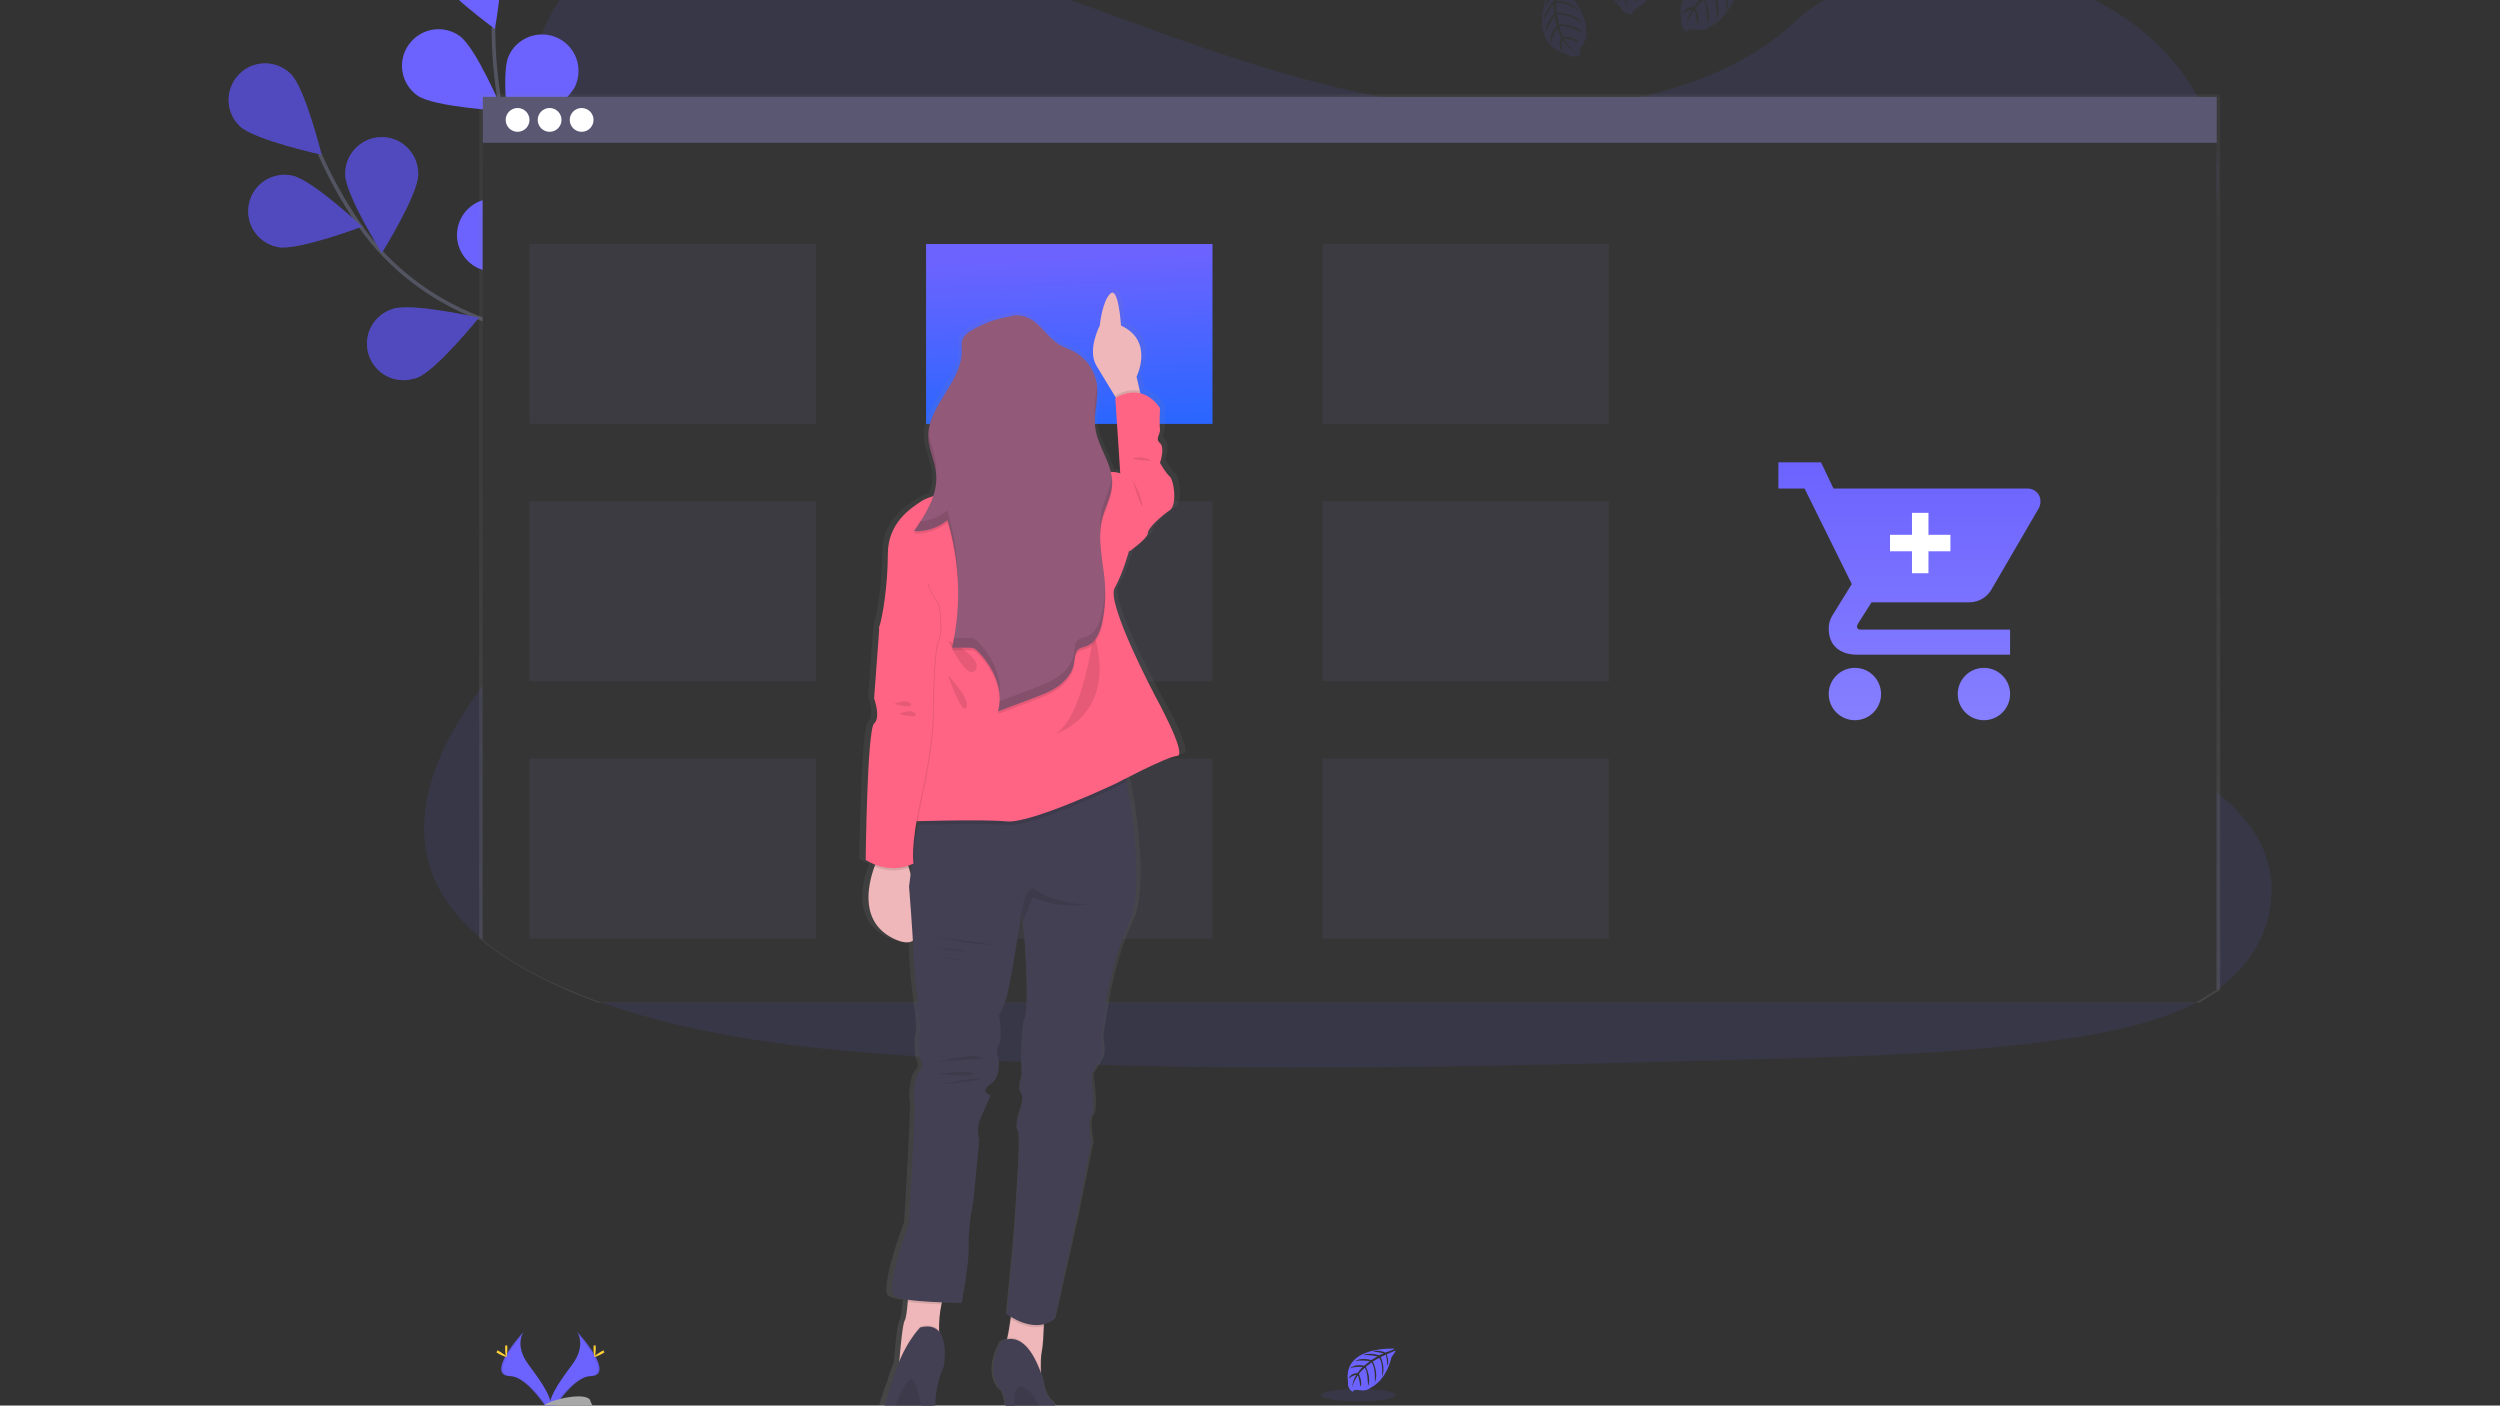<?xml version="1.0" encoding="utf-8"?>
<!-- Generator: Adobe Illustrator 23.0.1, SVG Export Plug-In . SVG Version: 6.00 Build 0)  -->
<svg version="1.1" id="Layer_1" xmlns="http://www.w3.org/2000/svg" xmlns:xlink="http://www.w3.org/1999/xlink" x="0px" y="0px"
	 viewBox="0 0 1366 768" style="enable-background:new 0 0 1366 768;" xml:space="preserve">
<rect x="0" y="0" width="1366" height="768" fill="#333333" stroke="none"/>
<style type="text/css">
	.st0{clip-path:url(#SVGID_2_);}
	.st1{opacity:0.1;fill:#6C63FF;enable-background:new    ;}
	.st2{fill:none;stroke:#535461;stroke-width:2;stroke-miterlimit:10;}
	.st3{fill:#6C63FF;}
	.st4{opacity:0.25;enable-background:new    ;}
	.st5{opacity:0.1;enable-background:new    ;}
	.st6{fill:#FFD037;}
	.st7{fill:#A8A8A8;}
	.st8{opacity:0.2;enable-background:new    ;}
	.st9{fill:url(#Path_38_1_);}
	.st10{fill:#353535;}
	.st11{fill:#5A5773;}
	.st12{fill:#FFFFFF;}
	.st13{fill:url(#Rectangle_2_1_);}
	.st14{opacity:0.2;fill:#5A5773;enable-background:new    ;}
	.st15{fill:url(#Path_40_1_);}
	.st16{fill:#EFB7B9;}
	.st17{fill:#FF6484;}
	.st18{fill:#444053;}
	.st19{fill:#A1616A;}
	.st20{fill:#925978;}
	.st21{opacity:0.1;}
	.st22{fill:url(#Path_89_1_);}
</style>
<g>
	<defs>
		<rect id="SVGID_1_" width="1366" height="768"/>
	</defs>
	<clipPath id="SVGID_2_">
		<use xlink:href="#SVGID_1_"  style="overflow:visible;"/>
	</clipPath>
	<g id="shopping" class="st0">
		<g id="Group_2" transform="translate(125.01 -43.981)">
			<path id="Path_1" class="st1" d="M1089.2,582.7c-1,0.7-1.9,1.4-2.9,2.1c-3.6,2.6-7.4,4.9-11.3,6.9
				c-20.6,10.8-45.9,16.2-70.7,19.8c-55.4,8.1-112,9.7-168.3,11.2c-152.2,4.2-304.8,8.4-456.7-1.3c-60-3.8-121.3-10.2-175.7-29.7
				c-7.8-2.8-15.4-5.9-22.9-9.2c-15.1-6.8-29.7-15.1-41.8-25c-11.4-9.3-20.6-19.9-26.1-32.1c-11.5-25.2-5.4-53.6,7.7-78.3
				c5.4-10,11.6-19.6,18.4-28.8c10.1-13.9,21.3-27.5,31.5-41.4c36.3-49.5,59.9-112.1,26.4-162.8c-9.6-14.6-23.5-27.4-31.4-42.6
				c-10-19.5-9.2-41.1-6.1-62.1c0.4-2.7,0.8-5.3,1.3-7.9c5.4-31.1,15.7-64.7,47.2-84.1C240.6-2.8,287-1.7,327.7,5.5
				c63.2,11.3,121.4,34.8,180.3,56s120.5,40.6,185.2,42.7c57.2,1.8,123.8-11.9,161.7-47.7c36.8-34.8,106.1-37.4,156-16.4
				c34.3,14.4,59.8,40.4,70.6,69.6c2.2,5.9,3.8,11.9,4.7,18.1c0.9,5.7,1.1,11.4,0.8,17.1c-0.2,2.8-0.4,5.6-0.8,8.4
				c-8.3,57.6-68.4,103.1-104.9,154.5c-17.8,25.1-30.4,55.3-18.2,82.4c18.7,41.3,83.7,56,123,86.7c7.4,5.6,13.9,12.3,19.3,19.8
				C1124.6,524,1117.5,560.9,1089.2,582.7z"/>
			<g id="flowers">
				<path id="Path_2" class="st2" d="M258,324.9c0,0-46-81.5-115.3-105c-29.1-9.9-54.5-28.4-71.8-53.7c-8.2-12-15.3-24.8-21.2-38.1"
					/>
				<path id="Path_3" class="st3" d="M6,112.9c7.9,7.6,44.7,15.6,44.7,15.6s-9-36.5-16.9-44.2c-7.9-7.7-20.5-7.6-28.2,0.3
					s-7.6,20.5,0.3,28.2C6,112.9,6,112.9,6,112.9L6,112.9z"/>
				<path id="Path_4" class="st3" d="M26.8,179c10.8,2.1,46-11.2,46-11.2s-27.4-25.8-38.3-27.9c-10.8-2.2-21.3,4.7-23.5,15.5
					c-2.2,10.8,4.7,21.3,15.5,23.5C26.7,179,26.8,179,26.8,179L26.8,179z"/>
				<path id="Path_5" class="st3" d="M102.6,250.5c10.4-3.6,34-32.9,34-32.9s-36.7-8.4-47.1-4.8c-10.5,3.3-16.4,14.4-13.1,24.9
					c3.3,10.5,14.4,16.4,24.9,13.1C101.8,250.8,102.1,250.7,102.6,250.5L102.6,250.5z"/>
				<path id="Path_6" class="st3" d="M172.1,291.7c10.9-1.8,39.1-26.6,39.1-26.6s-34.7-14.5-45.6-12.7c-10.9,1.8-18.2,12-16.5,22.9
					c1.8,10.9,12,18.2,22.9,16.5C172,291.7,172.1,291.7,172.1,291.7z"/>
				<path id="Path_7" class="st3" d="M103.5,139.3c0,11-19.9,42.9-19.9,42.9s-19.9-31.9-20-42.9c-0.2-11,8.5-20.1,19.5-20.4
					s20.1,8.5,20.4,19.5C103.5,138.7,103.5,139,103.5,139.3L103.5,139.3z"/>
				<path id="Path_8" class="st3" d="M184.2,188.5c-3.3,10.5-31.8,35-31.8,35s-9.5-36.4-6.2-47c3.7-10.4,15.2-15.7,25.5-12
					C181.3,168.1,186.8,178.5,184.2,188.5L184.2,188.5z"/>
				<path id="Path_9" class="st3" d="M256,247.1c-1.5,10.9-25.5,39.9-25.5,39.9s-15.5-34.3-14-45.2c1.3-10.9,11.3-18.7,22.2-17.4
					s18.7,11.3,17.4,22.2C256.1,246.8,256.1,246.9,256,247.1L256,247.1z"/>
				<path id="Path_10" class="st4" d="M6,112.9c7.9,7.6,44.7,15.6,44.7,15.6s-9-36.5-16.9-44.2c-7.9-7.7-20.5-7.6-28.2,0.3
					s-7.6,20.5,0.3,28.2C6,112.9,6,112.9,6,112.9L6,112.9z"/>
				<path id="Path_11" class="st4" d="M26.8,179c10.8,2.1,46-11.2,46-11.2s-27.4-25.8-38.3-27.9c-10.8-2.2-21.3,4.7-23.5,15.5
					c-2.2,10.8,4.7,21.3,15.5,23.5C26.7,179,26.8,179,26.8,179L26.8,179z"/>
				<path id="Path_12" class="st4" d="M102.6,250.5c10.4-3.6,34-32.9,34-32.9s-36.7-8.4-47.1-4.8c-10.5,3.3-16.4,14.4-13.1,24.9
					c3.3,10.5,14.4,16.4,24.9,13.1C101.8,250.8,102.1,250.7,102.6,250.5L102.6,250.5z"/>
				<path id="Path_13" class="st4" d="M172.1,291.7c10.9-1.8,39.1-26.6,39.1-26.6s-34.7-14.5-45.6-12.7c-10.9,1.8-18.2,12-16.5,22.9
					c1.8,10.9,12,18.2,22.9,16.5C172,291.7,172.1,291.7,172.1,291.7z"/>
				<path id="Path_14" class="st4" d="M103.5,139.3c0,11-19.9,42.9-19.9,42.9s-19.9-31.9-20-42.9c-0.2-11,8.5-20.1,19.5-20.4
					s20.1,8.5,20.4,19.5C103.5,138.7,103.5,139,103.5,139.3L103.5,139.3z"/>
				<path id="Path_15" class="st4" d="M184.2,188.5c-3.3,10.5-31.8,35-31.8,35s-9.5-36.4-6.2-47c3.7-10.4,15.2-15.7,25.5-12
					C181.3,168.1,186.8,178.5,184.2,188.5L184.2,188.5z"/>
				<path id="Path_16" class="st4" d="M256,247.1c-1.5,10.9-25.5,39.9-25.5,39.9s-15.5-34.3-14-45.2c1.3-10.9,11.3-18.7,22.2-17.4
					s18.7,11.3,17.4,22.2C256.1,246.8,256.1,246.9,256,247.1L256,247.1z"/>
				<path id="Path_17" class="st2" d="M255.3,323.2c0,0-9-93.2-62.9-142.7c-22.6-20.8-38.3-48-43.9-78.2
					c-2.6-14.3-3.9-28.9-3.9-43.5"/>
				<path id="Path_18" class="st3" d="M110.9,27.4c4.1,10.2,34.5,32.4,34.5,32.4s6.6-37,2.4-47.3C143.8,2.2,132.2-2.8,122,1.3
					s-15.2,15.7-11.2,25.9C110.8,27.3,110.8,27.3,110.9,27.4L110.9,27.4z"/>
				<path id="Path_19" class="st3" d="M103.1,96.2c9,6.3,46.6,8.4,46.6,8.4s-14.6-34.7-23.6-41c-9-6.4-21.4-4.2-27.8,4.8
					S94.1,89.9,103.1,96.2z"/>
				<path id="Path_20" class="st3" d="M143.4,192.3c11,0.9,44.4-16.3,44.4-16.3s-30.1-22.5-41.1-23.4c-10.9-1.2-20.8,6.8-21.9,17.7
					c-1.2,10.9,6.8,20.8,17.7,21.9C142.8,192.3,143.1,192.3,143.4,192.3L143.4,192.3z"/>
				<path id="Path_21" class="st3" d="M190.3,258.1c10.7,2.8,46.5-8.5,46.5-8.5s-25.9-27.3-36.5-30.1c-10.6-2.8-21.6,3.5-24.4,14.1
					c-2.8,10.6,3.5,21.6,14.1,24.4C190.1,258.1,190.2,258.1,190.3,258.1L190.3,258.1z"/>
				<path id="Path_22" class="st3" d="M189.3,91c-4.4,10.1-35.6,31.2-35.6,31.2s-5.3-37.2-0.9-47.3c4.3-10.1,16-14.8,26.2-10.5
					c10.1,4.3,14.8,16,10.5,26.2C189.4,90.7,189.4,90.8,189.3,91L189.3,91z"/>
				<path id="Path_23" class="st3" d="M243.1,168.7c-7.3,8.3-43.3,19.1-43.3,19.1s6.1-37.1,13.4-45.4c7.3-8.3,19.8-9.1,28.1-1.8
					C249.5,147.8,250.4,160.4,243.1,168.7L243.1,168.7z"/>
				<path id="Path_24" class="st3" d="M285.1,251.3c-5.8,9.4-39.4,26.1-39.4,26.1s-0.3-37.6,5.5-47c5.7-9.4,18-12.5,27.4-6.8
					c9.4,5.7,12.5,18,6.8,27.4C285.2,251.2,285.2,251.3,285.1,251.3L285.1,251.3z"/>
			</g>
			<ellipse id="Ellipse_1" class="st1" cx="408.2" cy="837.2" rx="111.5" ry="14.5"/>
			<g id="floor_flowers">
				<ellipse id="Ellipse_2" class="st1" cx="182.9" cy="836.1" rx="33.9" ry="5.8"/>
				<path id="Path_25" class="st3" d="M190.2,771.5c0,0,5.5,7.2-2.5,18s-14.6,20-12,26.8c0,0,12.1-20.2,22-20.4
					S201.1,783.6,190.2,771.5z"/>
				<path id="Path_26" class="st5" d="M190.2,771.5c0.5,0.7,0.9,1.5,1.1,2.3c9.6,11.3,14.8,21.8,5.5,22.1
					c-8.6,0.3-18.9,15.7-21.4,19.5c0.1,0.3,0.2,0.6,0.3,0.9c0,0,12.1-20.2,22-20.4S201.1,783.6,190.2,771.5z"/>
				<path id="Path_27" class="st6" d="M200.5,780.6c0,2.5-0.3,4.6-0.6,4.6s-0.6-2-0.6-4.6s0.4-1.3,0.7-1.3S200.5,778.1,200.5,780.6z
					"/>
				<path id="Path_28" class="st6" d="M204,783.7c-2.2,1.2-4.2,1.9-4.3,1.6s1.5-1.5,3.7-2.8s1.3-0.3,1.5,0S206.2,782.4,204,783.7z"
					/>
				<path id="Path_29" class="st3" d="M161.2,771.5c0,0-5.5,7.2,2.5,18s14.6,20,12,26.8c0,0-12.1-20.2-22-20.4
					S150.4,783.6,161.2,771.5z"/>
				<path id="Path_30" class="st5" d="M161.2,771.5c-0.5,0.7-0.9,1.5-1.1,2.3c-9.6,11.3-14.8,21.8-5.5,22.1
					c8.6,0.3,18.9,15.7,21.4,19.5c-0.1,0.3-0.2,0.6-0.3,0.9c0,0-12.1-20.2-22-20.4S150.4,783.6,161.2,771.5z"/>
				<path id="Path_31" class="st6" d="M151,780.6c0,2.5,0.3,4.6,0.6,4.6s0.6-2,0.6-4.6s-0.4-1.3-0.7-1.3S151,778.1,151,780.6z"/>
				<path id="Path_32" class="st6" d="M147.5,783.7c2.2,1.2,4.1,1.9,4.3,1.6s-1.5-1.5-3.7-2.8s-1.3-0.3-1.5,0
					S145.3,782.4,147.5,783.7z"/>
				<path id="Path_33" class="st7" d="M152.8,815.3c0,0,15.4-0.5,20-3.8s23.6-7.2,24.8-2s23.1,26.3,5.7,26.4s-40.3-2.7-44.9-5.5
					S152.8,815.3,152.8,815.3z"/>
				<path id="Path_34" class="st8" d="M203.6,834.2c-17.3,0.1-40.3-2.7-44.9-5.5c-3.5-2.2-4.9-9.8-5.4-13.4h-0.5
					c0,0,1,12.4,5.6,15.2s27.6,5.7,44.9,5.5c5,0,6.7-1.8,6.6-4.5C209.2,833.2,207.3,834.2,203.6,834.2z"/>
				<path id="Path_35" class="st3" d="M665.7,814.8c0,0-42.3-2.5-37.3,27.1c0,0-1,5.2,3.8,7.6c0,0,0.1-2.2,4.3-1.5
					c1.5,0.3,3.1,0.3,4.6,0.2c2.1-0.1,4.1-1,5.6-2.3l0,0c0,0,11.9-4.9,16.5-24.3c0,0,3.4-4.2,3.3-5.3l-7.1,3c0,0,2.4,5.2,0.5,9.4
					c0,0-0.2-9.2-1.6-9c-0.3,0-3.7,1.8-3.7,1.8s4.2,9,1,15.5c0,0,1.2-11-2.3-14.8l-5,2.9c0,0,4.9,9.3,1.6,16.8
					c0,0,0.8-11.6-2.6-16.1l-4.5,3.5c0,0,4.6,9.1,1.8,15.4c0,0-0.4-13.5-2.8-14.5c0,0-4,3.5-4.6,5c0,0,3.2,6.6,1.2,10.1
					c0,0-1.2-9-2.2-9c0,0-4,6-4.4,10c0,0,0.2-6.1,3.4-10.6c-2.3,0.4-4.4,1.5-6.1,3.2c0,0,0.6-4.2,7-4.6c0,0,3.3-4.5,4.2-4.8
					c0,0-6.4-0.5-10.3,1.2c0,0,3.4-4,11.5-2.2l4.5-3.7c0,0-8.4-1.2-12,0.1c0,0,4.1-3.5,13.2-1l4.9-2.9c0,0-7.2-1.5-11.5-1
					c0,0,4.5-2.4,12.9,0.2l3.5-1.6c0,0-5.3-1-6.8-1.2s-1.6-0.6-1.6-0.6c3.3-0.6,6.8-0.2,9.9,1.1C658.3,818,665.8,815.2,665.7,814.8z
					"/>
				<ellipse id="Ellipse_3" class="st1" cx="636.6" cy="852" rx="29.9" ry="5.1"/>
				<path id="Path_36" class="st3" d="M591.6,816.3c0,0-23.8-1.4-21,15.3c-0.3,1.7,0.6,3.5,2.1,4.3c0,0,0-1.2,2.5-0.8
					c0.9,0.1,1.7,0.2,2.6,0.1c1.2-0.1,2.3-0.5,3.2-1.3l0,0c0,0,6.7-2.8,9.3-13.7c0,0,1.9-2.4,1.8-3l-4,1.7c0,0,1.4,2.9,0.3,5.3
					c0,0-0.1-5.2-0.9-5.1c-0.2,0-2.1,1-2.1,1s2.4,5,0.6,8.7c0,0,0.7-6.2-1.3-8.4l-2.8,1.7c0,0,2.8,5.2,0.9,9.5c0,0,0.5-6.5-1.5-9.1
					l-2.6,2c0,0,2.6,5.2,1,8.7c0,0-0.2-7.6-1.6-8.2c-1,0.8-1.8,1.8-2.6,2.8c0,0,1.8,3.7,0.7,5.7c0,0-0.7-5.1-1.2-5.1
					c0,0-2.2,3.4-2.5,5.7c0.1-2.1,0.8-4.2,1.9-6c-1.3,0.2-2.5,0.9-3.4,1.8c0,0,0.3-2.4,4-2.6c0,0,1.8-2.5,2.3-2.7
					c0,0-3.6-0.3-5.8,0.7c0,0,1.9-2.2,6.5-1.2l2.5-2.1c0,0-4.8-0.7-6.8,0.1c0,0,2.3-2,7.5-0.5l2.8-1.6c-2.1-0.5-4.3-0.7-6.5-0.6
					c0,0,2.5-1.4,7.3,0.1l2-0.9c0,0-3-0.6-3.8-0.7s-0.9-0.3-0.9-0.3c1.9-0.3,3.8-0.1,5.6,0.6C587.6,818.1,591.7,816.6,591.6,816.3z"
					/>
				<ellipse id="Ellipse_4" class="st1" cx="575.2" cy="837.3" rx="16.9" ry="2.8"/>
				<path id="Path_37" class="st3" d="M637,780.9c0,0-28.8-1.7-25.4,18.4c-0.4,2.1,0.7,4.2,2.6,5.2c0,0,0-1.5,3-1
					c1,0.2,2.1,0.2,3.1,0.2c1.4-0.1,2.8-0.7,3.8-1.6l0,0c0,0,8.1-3.3,11.2-16.6c0,0,2.3-2.9,2.2-3.6l-4.9,2.1c0,0,1.7,3.5,0.4,6.4
					c0,0-0.2-6.3-1.1-6.1c-0.2,0-2.5,1.2-2.5,1.2s2.9,6.1,0.7,10.5c0,0,0.8-7.5-1.6-10.1l-3.4,2c0,0,3.3,6.3,1.1,11.5
					c0,0,0.6-7.9-1.8-11l-3.1,2.4c0,0,3.1,6.2,1.2,10.5c0,0-0.3-9.2-1.9-9.9c0,0-2.7,2.4-3.1,3.4c0,0,2.2,4.5,0.8,6.9
					c0,0-0.8-6.1-1.5-6.1c0,0-2.7,4-3,6.8c0.1-2.6,0.9-5.1,2.3-7.2c-1.6,0.3-3,1-4.1,2.1c0,0,0.4-2.9,4.8-3.1c0,0,2.2-3.1,2.8-3.3
					c0,0-4.4-0.4-7,0.8c0,0,2.3-2.7,7.8-1.5l3.1-2.5c0,0-5.7-0.8-8.2,0.1c0,0,2.8-2.4,9-0.7l3.3-2c-2.6-0.5-5.2-0.8-7.8-0.7
					c0,0,3.1-1.7,8.8,0.1l2.4-1.1c0,0-3.6-0.7-4.6-0.8s-1.1-0.4-1.1-0.4c2.3-0.4,4.6-0.1,6.7,0.8C632,783.1,637.1,781.2,637,780.9z"
					/>
				<ellipse id="Ellipse_5" class="st1" cx="617.2" cy="806.3" rx="20.4" ry="3.4"/>
			</g>
			<g id="browser">
				
					<linearGradient id="Path_38_1_" gradientUnits="userSpaceOnUse" x1="-124.51" y1="810.981" x2="-124.51" y2="811.981" gradientTransform="matrix(951.35 0 0 -496.24 119065.016 403032.969)">
					<stop  offset="0" style="stop-color:#808080;stop-opacity:0.251"/>
					<stop  offset="0.54" style="stop-color:#808080;stop-opacity:0.122"/>
					<stop  offset="1" style="stop-color:#808080;stop-opacity:0.102"/>
				</linearGradient>
				<path id="Path_38" class="st9" d="M1088.1,584.7V95.5H136.8v461.1c12.1,10.1,26.8,18.7,42,25.7c7.5,3.5,15.2,6.6,23,9.5h875
					L1088.1,584.7z"/>
				<path id="Path_39" class="st10" d="M1086.1,584.9V109.5H138.7v448.1c12.1,9.9,26.6,18.2,41.8,25c7.5,3.3,15.1,6.4,22.9,9.2
					h871.4L1086.1,584.9z"/>
				<rect id="Rectangle_1" x="138.8" y="96.9" class="st11" width="947.4" height="25.1"/>
			</g>
			<g id="buttons">
				<circle id="Ellipse_6" class="st12" cx="157.8" cy="109.5" r="6.5"/>
				<circle id="Ellipse_7" class="st12" cx="175.3" cy="109.5" r="6.5"/>
				<circle id="Ellipse_8" class="st12" cx="192.8" cy="109.5" r="6.5"/>
			</g>
			<g id="boxes">
				
					<linearGradient id="Rectangle_2_1_" gradientUnits="userSpaceOnUse" x1="-124.535" y1="811.899" x2="-124.48" y2="810.983" gradientTransform="matrix(156.5 0 0 -98.34 19945.016 80027.531)">
					<stop  offset="0" style="stop-color:#6C63FF"/>
					<stop  offset="1" style="stop-color:#2A66FF"/>
				</linearGradient>
				<rect id="Rectangle_2" x="381" y="177.3" class="st13" width="156.5" height="98.3"/>
				<rect id="Rectangle_3" x="164.3" y="177.3" class="st14" width="156.5" height="98.3"/>
				<rect id="Rectangle_4" x="597.6" y="177.3" class="st14" width="156.5" height="98.3"/>
				<rect id="Rectangle_5" x="164.3" y="317.9" class="st14" width="156.5" height="98.3"/>
				<rect id="Rectangle_6" x="381" y="317.9" class="st14" width="156.5" height="98.3"/>
				<rect id="Rectangle_7" x="597.6" y="317.9" class="st14" width="156.5" height="98.3"/>
				<rect id="Rectangle_8" x="164.3" y="458.5" class="st14" width="156.5" height="98.3"/>
				<rect id="Rectangle_9" x="381" y="458.5" class="st14" width="156.5" height="98.3"/>
				<rect id="Rectangle_10" x="597.6" y="458.5" class="st14" width="156.5" height="98.3"/>
			</g>
			<g id="woman">
				
					<linearGradient id="Path_40_1_" gradientUnits="userSpaceOnUse" x1="-124.51" y1="810.981" x2="-124.51" y2="811.981" gradientTransform="matrix(178.249 0 0 -638.382 22627.461 518556.156)">
					<stop  offset="0" style="stop-color:#808080;stop-opacity:0.251"/>
					<stop  offset="0.54" style="stop-color:#808080;stop-opacity:0.122"/>
					<stop  offset="1" style="stop-color:#808080;stop-opacity:0.102"/>
				</linearGradient>
				<path id="Path_40" class="st15" d="M509.5,423.7c0,0-28.1-51.4-23.4-59.7s8.2-20.5,8.2-20.5s10.4-7.1,10.4-10s8.2-9.6,12.5-12.5
					s2.2-16.7,0-18.4s-5.6-7.5-5.6-7.5s3-8.4,0-10.9c-3-2.5,0.4-5,0-7.5c-0.4-2.5,0-11.7,0-11.7c-3.5-4.9-7.4-7.2-11.1-8l-0.3-1.3
					l-1.8-7.8c0,0,9-17.3-5.6-26.3c-1-0.6-2.1-1.2-3.2-1.7c0-0.4,0-0.8-0.1-1.1c-0.3-4.5-1-8.9-2.1-13.2c-0.8-2.4-1.8-4.1-3-3.7
					c-0.3,0.1-0.6,0.3-0.8,0.5c-0.6,0.5-1.1,1.2-1.5,1.8l0,0c0,0,0,0.1-0.1,0.1c-1.7,3-2.8,6.2-3.4,9.6c-0.4,2-0.8,4-1,6l0,0
					c-0.6,1.2-1.2,2.4-1.7,3.7c-1.8,4.6-3.8,12.5-0.1,18.4c3.2,5,7.5,11.9,10.6,16.9l0.1,0.2l0.2,0.3l-0.3,0.2v0.8l0.3,4.2l2.4,36.4
					c-0.7-0.2-1.5-0.4-2.2-0.5c-1.1-0.2-2.1-0.2-3.2-0.2c-2.1-8.3-7.9-16-9-24.7c-0.1-0.9-0.2-1.7-0.2-2.6
					c0.1-5.5,1.5-10.9,1.3-16.4c0-1,0-2-0.1-3l0,0c0-0.3,0-0.6-0.1-0.8c-1.1-8-6.1-15-13.4-18.6c-2.5-1.3-5.2-2.1-7.7-3.4
					c-5.6-3.2-9.3-8.9-14.4-12.8c-3.8-2.9-9.5-4.5-13.8-3c-2.3,0.3-4.5,0.8-6.7,1.4l0,0c-5.4,1.4-10.5,3.5-15.3,6.4
					c-0.6,0.4-1.3,0.8-1.9,1.3c-1.4,0.9-2.4,2.1-3.1,3.6c-0.4,1.2-0.6,2.6-0.5,3.9c0,0.9,0,1.9,0.1,2.9c-0.3,16-17.5,28.4-18.9,44
					c0,0.4-0.1,0.7-0.1,1.1v1.7l0,0v1.3c0.3,6.9,3.8,13.2,4.5,20c0.1,0.6,0.1,1.2,0.1,1.8c-0.1,3.1-0.7,6.2-1.8,9.2
					c-2.2,0.6-4.3,1.4-6.2,2.5c-5.2,3.4-14.7,9.2-18.1,20.3c-0.9,2.9-1.3,5.9-1.3,8.9c-0.1,10.7-1,21.3-2.9,31.9
					c-0.4,2.6-1.1,5.3-1.8,7.8c-0.1,0.2-0.1,0.5-0.1,0.8l-2.1,27l-0.4,4.8l-0.5,6.8c0,0,0.1,0.4,0.4,1.1c0.3,1,0.6,2.1,0.8,3.1
					c0.6,2.3,0.7,4.7,0.3,7c-0.2,1-0.7,1.9-1.5,2.6c-0.1,0.1-0.1,0.1-0.2,0.2c-0.6,0.8-1.1,3.3-1.6,6.9c-0.2,1.4-0.4,3-0.5,4.7
					c-1,10.6-1.6,26.6-2,39.8c-0.4,13-0.5,23.3-0.5,23.3c1.7,1.1,3.5,2,5.4,2.7c-0.1,0.3-0.3,0.7-0.4,1.1c-1.7,4.4-2.8,9-3.3,13.7
					c-0.8,9.8,1.9,20.8,15.6,26.4c0.9,0.4,1.8,0.7,2.7,0.9c3,0.8,5.2,0.6,6.8-0.4c0,0.6,0.1,1.2,0.1,1.7c0.1,2.4,0.3,4.7,0.3,6.5
					c0.4,11.7,3.3,32.2,3.3,32.2s1,8.4,0.1,10.9s0,12.5,0,12.5s3,5,0,7.5s-3.9,15-3,16.7c0,0.1,0,0.1,0,0.2
					c0.7,4.2-3.1,65.8-3.1,65.8s-3.5,9.4-6.3,19.2c-2.7,9.5-4.8,19.4-2.3,21.3c1.3,0.9,4.2,1.6,7.9,2.1c0,0.4-0.1,0.8-0.1,1.2
					c-0.4,4.4-0.9,9.2-1.8,10.4c-1.2,1.7-2.4,14.9-3,22l-0.1,0.8c-1.3,3-2.4,6.2-3.2,9.3c0,0-9.6,24-6.3,30.2
					c0.3,0.6,0.7,1.1,1.2,1.5l0,0c0.1,0.1,0.2,0.2,0.3,0.3c4.6,3.7,16.2,4.5,20.4,4.6l-0.2,5.9v0.2h5.5v-0.2c0-0.8,0.1-4.2,0.3-8.8
					c0-0.8,0.1-1.7,0.1-2.6c0-0.7,0.1-1.4,0.1-2.1c1.6-4.3,2.4-8.8,2.4-13.3c0-5.2,0.7-10.4,2.1-15.5c0.7-2.6,1.6-5.1,2.8-7.5
					c0,0,1.7-9-0.7-15.4c-0.5-1.3-1.1-2.4-2-3.5c0-0.2,0-0.4,0-0.6v-1.4c-0.1-4.3,0.4-8.6,1.3-12.8c0-0.1,0-0.1,0-0.2
					c0.1-0.3,0.2-0.7,0.3-1l0.1-0.2l1.8,0.1c5.4,0.2,9.4,0.2,9.4,0.2s4.3-22.1,3.9-31.7v-1.3c-0.1-9.5,2.6-22.5,2.6-22.5l3.5-33.9
					c0,0-1.7-5.9,0-10c1.1-2.6,3.3-7.4,4.8-10.7c0.7-1.5,1.3-2.7,1.5-3.3l0.1-0.3c-0.5-0.2-1.1-0.4-1.5-0.8l0,0
					c-1.4-0.9-2.7-2.8,1.5-5.5c6.5-4.2,4.3-14.6,4.3-14.6s-1.9-3.8,0.3-7.1s0-15.9,0-15.9c1.9-3.3,3.3-6.8,4.4-10.5
					c1.6-5,5.7-29.5,7.6-41.2c0.6-3.9,1-6.4,1-6.4l0.1,0.6l0.1,0.7l0,0l0.5,5.6l0.1,0.7l1,10.5c0,0,2,27.7,0.8,38.5v0.2
					c-0.1,1.1-0.3,2.2-0.7,3.3c-2.3,5.2-1.9,25.9-1.8,30.4v0.9c0,0.3-1.6,4.1-1.2,7.1l0,0c0.1,0.8,0.4,1.5,0.8,2.1
					c0.6,1,0.9,2.1,0.8,3.3v0.1c0,0.5-0.1,1-0.1,1.4c-0.3,1.9-0.8,3.8-1.5,5.7c0,0-2.3,6.1-1.4,9.3l0,0c0.1,0.4,0.3,0.8,0.6,1.1
					c0.2,0.4,0.3,0.8,0.3,1.2c0,0,0,0.1,0,0.1c0.8,6.7-1.3,36.4-2.5,52.7c-0.5,6.4-0.9,10.7-0.9,10.7l-3.4,35.5l0.3,0.2
					c0.4,0.3,1.1,0.8,2.1,1.3v0.1l-0.1,1.1c-0.5,3.4-1.1,7.4-1.9,10.4c-0.1,0.2-0.1,0.5-0.2,0.7c-1.3,0.2-2.6,0.7-3.7,1.5
					c-7.3,12.9-4.1,23.2,0,26.2c1.1,0.8,1.9,3.2,2.5,6.1l1,12.9v1.5c0,0.4,0.1,0.8,0.2,1.2l0.3,3.9l0.4,5.4h3.3v-6.6h0.2
					c5.2,0.2,13.7,0.4,17.4,0.1h0.1c0.3,0,0.7,0,1-0.1c0.2,0,0.4-0.1,0.6-0.2c2-0.9,6.8-14.7,2.4-17.8s-5.4-12-5.4-12
					c-0.4-1.2-0.8-2.3-1.1-3.3v-0.7c-0.1-4.3-0.1-8.9,0.5-11.5c0.7-2.8,1-8.6,1.1-13.7v-1.3c0.8-0.2,1.5-0.4,2.2-0.7l0.2-0.1
					c1.3-0.6,2.6-1.3,3.7-2.2l12.2-54.2l1.3-6.3l7.4-35.9c0,0-2.6-12.5,0-14.6c1-0.8,1.2-4,1.2-7.8c-0.1-6.6-1.2-14.8-1.2-14.8
					s3.5-5.4,5.2-8.8s0-12.1,0-12.1l3.4-20.1c0,0,3.9-23.8,13.4-43.9c7-14.8,2.5-54.6-2-75.8c-0.1-0.5-0.2-1.1-0.4-1.6v-0.1
					c2.1-1.1,4.8-2.3,7.6-3.7l1.1-0.5c3.5-1.7,7.3-3.4,10.7-4.8l0.2-0.1c2.4-1.1,4.9-2,7.4-2.8c0.7-0.2,1.5-0.4,2.3-0.5
					C527.6,455.5,509.5,423.7,509.5,423.7z M374.2,491.7h1.8c-0.2,0.4-0.4,0.8-0.6,1.2c-0.1,0.2-0.2,0.5-0.4,0.7
					c-0.7,1.4-1.3,2.8-1.8,4.1c0.2-1.5,0.5-3.1,0.7-4.8C374,492.5,374.1,492.1,374.2,491.7z M369.3,517.8c0,0,0-0.1,0-0.1l-0.1-0.5
					c-0.1-0.3-0.2-0.6-0.3-1c0.6-0.2,1.3-0.4,1.9-0.6h0.1v0.3c0,0.5-0.1,0.9-0.2,1.4l0,0c0,0.1,0,0.1,0,0.2c0,0.4-0.1,0.7-0.1,1.1
					c-0.1,0.7-0.2,1.4-0.3,2.1c-0.2-0.6-0.4-1.3-0.6-1.9C369.5,518.4,369.4,518.1,369.3,517.8L369.3,517.8z"/>
				<path id="Path_41" class="st16" d="M499.1,263.5l-10.8,3.8l-3.9-6.5c-3-5-7.2-11.8-10.2-16.8c-5.4-8.7,1.7-22.1,1.7-22.1
					s1.3-13.4,5.8-17.5s5.8,17.5,5.8,17.5c18.3,8.3,8.5,27.9,8.5,27.9l1.8,7.8L499.1,263.5z"/>
				<path id="Path_42" class="st5" d="M499.1,263.5l-10.8,3.8l-3.9-6.5v-0.6c0,0,6.2-4.3,13.4-2.6L499.1,263.5z"/>
				<path id="Path_43" class="st17" d="M481.7,307.3l5.4-4.6l-2.7-41.2c0,0,14-9.6,24.4,5.4c0,0-0.4,9.2,0,11.7s-2.9,5,0,7.5
					s0,10.8,0,10.8s3.3,5.8,5.4,7.5s4.2,15.4,0,18.3c-4.2,2.9-12,9.6-12,12.5s-10,10-10,10l-8.8-11.6L481.7,307.3z"/>
				<path id="Path_44" class="st16" d="M364.7,557.5c-20.2-8.6-15.7-29.5-11.9-40c0.8-2.1,1.7-4.2,2.7-6.2l11.3-6.9
					c0,0,2.3,5.9,4.8,13.8C377.3,536.5,383.9,565.6,364.7,557.5z"/>
				<path id="Path_45" class="st16" d="M392.4,748.3c-1.4,2.7-2.4,5.5-3,8.4c-1,4.7-1.4,9.5-1.3,14.3c0.1,3.3,0.4,5.5,0.4,5.5
					L366,792c0,0,0.1-1.8,0.4-4.5c0.6-7.1,1.8-20.2,2.9-21.9c0.8-1.2,1.3-5.9,1.7-10.3s0.5-8.3,0.5-8.3S398.5,736.9,392.4,748.3z"/>
				<path id="Path_46" class="st16" d="M445.5,759.4c0,0,0,4.3-0.2,9.3s-0.5,10.9-1.1,13.7c-0.6,2.5-0.6,7.2-0.5,11.4
					c0.1,5,0.5,9.5,0.5,9.5s-23-21.7-20.6-23.4c0.6-0.5,1.3-2.3,1.8-4.8c0.7-3,1.3-7,1.8-10.4c0.6-4,0.9-7.3,0.9-7.3L445.5,759.4z"
					/>
				<path id="Path_47" class="st5" d="M392.4,748.3c-1.4,2.7-2.4,5.5-3,8.4c-6.2-0.2-12.3-0.6-18.4-1.4c0.3-4.3,0.5-8.3,0.5-8.3
					S398.5,736.9,392.4,748.3z"/>
				<path id="Path_48" class="st5" d="M445.5,759.4c0,0,0,4.3-0.2,9.3c-7.2,1.8-14.5-1.8-18.1-4c0.6-4,0.9-7.3,0.9-7.3L445.5,759.4z
					"/>
				<path id="Path_49" class="st18" d="M492.5,546.7c-9.2,20-12.9,43.7-12.9,43.7l-3.3,20c0,0,1.7,8.7,0,12.1s-5,8.8-5,8.8
					s2.5,20.4,0,22.5s0,14.6,0,14.6l-8.3,42l-11.7,54.1c-11.2,9.2-26.2-2.5-26.2-2.5l3.3-35.4c0,0,5-62,2.9-64.5s0.8-10.4,0.8-10.4
					s2.9-7.5,0.8-10.4s0.4-9.2,0.4-9.2s-0.8-25.4,1.7-31.2s0-41.9,0-41.9l-1-11.2l-0.6-6.2l0-0.6c0,0-0.4,2.5-1,6.3
					c-1.8,11.8-5.8,36.1-7.3,41.1c-1.1,3.6-2.5,7.1-4.3,10.4c0,0,2.2,12.5,0,15.8s-0.3,7.1-0.3,7.1s2.1,10.4-4.2,14.6s0,6.3,0,6.3
					s-4.6,10-6.2,14.2s0,10,0,10l-3.3,33.7c0,0-2.9,14.2-2.5,23.7s-3.8,31.6-3.8,31.6s-32.1,0-37-3.8s8.2-40.3,8.2-40.3
					s3.8-64.1,2.9-65.8s0-14.2,2.9-16.7s0-7.5,0-7.5s-0.8-10,0-12.5s-0.1-10.8-0.1-10.8s-2.8-20.4-3.2-32.1s-2.5-37.9-2.5-37.9
					s2.2-16.2,2.5-23.9c0.1-2.8,1.4-6.4,3-9.7c1.8-3.8,3.9-7.4,6.2-10.9c0,0,98.6-29.2,102.8-26.3c1.1,0.8,2.7,6,4.3,13.6
					C494.9,492.3,499.2,532,492.5,546.7z"/>
				<circle id="Ellipse_9" class="st19" cx="431.7" cy="263.5" r="28.7"/>
				<path id="Path_50" class="st5" d="M490.5,471.1c-3.3,1.7-5.5,2.9-5.5,2.9s-46.6,22.1-59.9,20.8c-10.3-1-36.5-0.4-47.9-0.2
					c1.8-3.8,3.9-7.4,6.2-10.9c0,0,98.7-29.1,102.8-26.3C487.3,458.3,488.9,463.5,490.5,471.1z"/>
				<path id="Path_51" class="st17" d="M411.7,309.3c0,0-26.6,4.2-32.9,8.3s-18.7,12.1-18.7,29.1s-2.9,34.6-4.6,39.5
					s26.2,45.4,26.2,45.4l-10,61.2c0,0,40-1.3,53.3,0s59.9-20.8,59.9-20.8s27.5-14.6,33.3-15s-11.7-32.1-11.7-32.1
					s-27.1-51.2-22.5-59.5s7.9-20.4,7.9-20.4l-5-42.5c0,0-7.5-2.5-13.7,2.1s-27.5,2.1-27.5,2.1L411.7,309.3z"/>
				<path id="Path_52" class="st5" d="M366.5,383.5l-10.4,2.9l-2.9,39.2c0,0,3.8,10.4,0,13.7s-4.6,74.5-4.6,74.5s12.1,8.7,26.2,2.1
					c0,0-2.1-7.9,4.2-36.6s6.2-43.3,6.2-43.3s0-35.8,2.9-41.6s0-20.4,0-20.4s-5.8-7.9-5.4-10.8S366.5,383.5,366.5,383.5z"/>
				<path id="Path_53" class="st5" d="M371.5,518.2c-6.1,2.1-12.8,1.8-18.8-0.7c0.8-2.1,1.7-4.2,2.7-6.2l11.3-6.9
					C366.8,504.4,369.1,510.3,371.5,518.2z"/>
				<path id="Path_54" class="st17" d="M365.9,383.5l-10.4,2.9l-2.9,39.2c0,0,3.8,10.4,0,13.7s-4.6,74.5-4.6,74.5s12.1,8.7,26.2,2
					c0,0-2.1-7.9,4.2-36.6s6.3-43.3,6.3-43.3s0-35.8,2.9-41.6s0-20.4,0-20.4s-5.8-7.9-5.4-10.8S365.9,383.5,365.9,383.5z"/>
				<path id="Path_55" class="st5" d="M472.5,389.7c0,0-5.4,46.6-21.2,55.4C451.3,445.1,486.6,435.1,472.5,389.7z"/>
				<path id="Path_56" class="st5" d="M393,393.9c0,0,19.6,9.6,15,16.2S393,393.9,393,393.9z"/>
				<path id="Path_57" class="st5" d="M393,413c0,0,12.5,12.9,10,17.5S393,413,393,413z"/>
				<path id="Path_58" class="st5" d="M493.7,306c0,0,4.9,8.3,5.4,13.7S493.7,306,493.7,306z"/>
				<path id="Path_59" class="st5" d="M493.7,294.8c0,0,2.5-2.1,8.7,0S493.7,294.8,493.7,294.8z"/>
				<path id="Path_60" class="st5" d="M469.7,538.1c-10.3,1.5-20.8,0.1-30.5-3.9l-5.3,13.4l-0.6-6.2c0.9-5.2,2.5-10.8,5.8-12.2
					C439.2,529.2,450.8,538.4,469.7,538.1z"/>
				<path id="Path_61" class="st5" d="M384.3,555.6c0,0,25.6,5.3,32.8,4.4L384.3,555.6z"/>
				<path id="Path_62" class="st5" d="M386.9,562.3c0,0,10.9-0.5,16.4,1.7L386.9,562.3z"/>
				<path id="Path_63" class="st5" d="M388.2,566.8c5,1.1,10,1.7,15.1,2L388.2,566.8z"/>
				<path id="Path_64" class="st5" d="M387.6,624.1c0.5-0.3,21.9-5.3,24.5-1.7L387.6,624.1z"/>
				<path id="Path_65" class="st5" d="M387.6,630.7c0,0,18.6-2.2,19,0S387.6,630.7,387.6,630.7z"/>
				<path id="Path_66" class="st5" d="M387.6,636.6c0,0,19.8-4.1,22.2-3.1S387.6,636.6,387.6,636.6z"/>
				<path id="Path_67" class="st5" d="M388.5,776.5L366,792c0,0,0.1-1.8,0.4-4.5c5-12.3,11.5-18.8,11.5-18.8
					c5.1-1.3,8.3-0.1,10.3,2.3C388.2,774.3,388.5,776.5,388.5,776.5z"/>
				<path id="Path_68" class="st18" d="M390.7,790.4c-3.2,7.2-4.8,15.1-4.7,23c0.1,6.5-1.5,12.9-4.8,18.5c-0.5,0.8-1,1.5-1.6,2.3
					c0,0-15.6-0.1-21.1-4.7c-0.6-0.5-1.1-1.1-1.5-1.8c-3.1-6.2,6.1-30.1,6.1-30.1c4.8-18.4,14.7-28.3,14.7-28.3
					C395.4,764.8,390.7,790.4,390.7,790.4z"/>
				<path id="Path_69" class="st5" d="M381.2,831.9c-0.5,0.8-1,1.5-1.6,2.3c0,0-15.6-0.1-21.1-4.7c2.7-8.9,11.3-35.8,15.3-31.3
					C377.6,802.5,380.3,823.2,381.2,831.9z"/>
				<path id="Path_70" class="st18" d="M379.1,799.9l-1.1,40.3h5.2c0,0,0.9-35.4,3.2-40.3S379.1,799.9,379.1,799.9z"/>
				<path id="Path_71" class="st5" d="M444.2,803.2c0,0-23-21.7-20.6-23.4c0.6-0.5,1.3-2.3,1.8-4.8c4.4-0.8,12,1.1,18.3,18.7
					C443.9,798.7,444.2,803.2,444.2,803.2z"/>
				<path id="Path_72" class="st18" d="M447.7,827.4c-0.2,0.1-0.4,0.1-0.5,0.2c-2.7,0.5-12.6,0.2-18.2,0c-2.1-0.1-3.8-1.8-3.8-3.9
					c0-1.5,0-3.3-0.1-5.3c-0.3-6.2-1-13.5-3.2-15.1c-3.9-3-7-13.2,0-26.1c0,0,13.4-10.3,23.1,20.6c0,0,0.9,8.8,5.1,11.9
					S449.6,826.5,447.7,827.4z"/>
				<path id="Path_73" class="st5" d="M447.1,827.6c-2.7,0.5-12.6,0.2-18.2,0c-2.1-0.1-3.8-1.8-3.8-3.9c0-1.5,0-3.3-0.1-5.3
					c1.7-7.5,4.1-15.1,7.3-16.9C432.2,801.5,441.7,800.4,447.1,827.6z"/>
				<path id="Path_74" class="st18" d="M423.5,800.6l2.5,33.6h3.2v-36.4L423.5,800.6z"/>
				<path id="Path_75" class="st5" d="M431.3,217.7c-9.1,0.7-17.9,3.5-25.6,8.2c-2,1.2-4,2.7-4.8,4.9c-0.7,1.9-0.4,4-0.4,6
					c0.3,17.2-18.9,30.3-18.3,47.5c0.2,6.8,3.7,13.2,4.3,20c1,11.4-5.7,21.8-12.1,31.2c6.6,0.4,13.2-1.8,18.3-6
					c6.8,22.7,7.7,46.7,2.5,69.8h9.2c0.9-0.1,1.8,0,2.7,0.3c0.8,0.4,1.5,0.9,2.1,1.6c8.6,8.6,14.4,21.2,11.1,32.9l19.6-7.4
					c4.7-1.8,9.5-3.5,13.5-6.5s7.5-7.1,8.4-12c0.5-3,0.4-6.6,2.8-8.3c1.2-0.6,2.5-1.1,3.9-1.4c5.4-1.9,7.8-8.1,8.9-13.7
					c1.3-6.9,1.8-13.9,1.3-20.9c-0.9-11.7-4.3-23.6-1.5-35c1.6-6.4,5.2-12.4,5.5-19c0.5-10.9-8.1-20.3-9.3-31.2
					c-0.9-7.6,1.8-15.2,1-22.8c-1-7.9-5.8-14.9-12.9-18.6c-2.4-1.2-5-2.1-7.4-3.4c-5.4-3.1-8.9-8.8-13.8-12.7s-13.1-5.4-16.9-0.3
					L431.3,217.7z"/>
				<path id="Path_76" class="st20" d="M431.3,216.4c-9.1,0.7-17.9,3.5-25.6,8.2c-2,1.2-4,2.7-4.8,4.9c-0.7,1.9-0.4,4-0.4,6
					c0.3,17.2-18.9,30.3-18.3,47.5c0.2,6.8,3.7,13.2,4.3,20c1,11.4-5.7,21.8-12.1,31.2c6.6,0.4,13.2-1.8,18.3-6
					c6.8,22.6,7.7,46.7,2.5,69.7h9.2c0.9-0.1,1.8,0.1,2.7,0.3c0.8,0.4,1.5,0.9,2.1,1.6c8.6,8.6,14.4,21.2,11.1,32.9l19.6-7.4
					c4.7-1.8,9.5-3.5,13.5-6.5s7.5-7.1,8.4-12c0.5-3,0.4-6.6,2.8-8.3c1.2-0.6,2.5-1.1,3.9-1.4c5.4-1.9,7.8-8.1,8.9-13.7
					c1.4-6.9,1.8-13.9,1.3-20.9c-0.9-11.7-4.3-23.6-1.5-35c1.6-6.4,5.2-12.4,5.5-19c0.5-10.9-8.1-20.3-9.3-31.2
					c-0.9-7.6,1.8-15.2,1-22.8c-1-7.9-5.8-14.8-12.9-18.6c-2.4-1.2-5-2.1-7.4-3.4c-5.4-3.2-8.9-8.8-13.8-12.7s-13.1-5.4-16.9-0.3
					L431.3,216.4z"/>
				<g id="Group_1" class="st21">
					<path id="Path_77" d="M400.4,231.4c0,0.4-0.1,0.8-0.1,1.2C400.4,232.1,400.4,231.7,400.4,231.4z"/>
					<path id="Path_78" d="M473.1,271.4c0.4-5.3,1.5-10.6,1.1-15.9C473.9,260.8,472.7,266.1,473.1,271.4z"/>
					<path id="Path_79" d="M386.4,297.7c-0.6-6.2-3.5-12-4.1-18.2c-0.1,1.1-0.2,2.3-0.1,3.4c0.2,6.8,3.6,13.1,4.3,19.8
						C386.5,301.1,386.6,299.4,386.4,297.7z"/>
					<path id="Path_80" d="M477.1,322.4c-0.9,4.1-1.3,8.3-1,12.4c0.1-2.4,0.4-4.8,1-7.2c1.6-6.4,5.2-12.4,5.5-19
						c0-1.2,0-2.4-0.2-3.5C481.6,311,478.5,316.5,477.1,322.4z"/>
					<path id="Path_81" d="M392.6,322.9c-4.2,3.5-9.3,5.6-14.8,6c-1.1,1.8-2.3,3.5-3.5,5.2c6.6,0.4,13.2-1.8,18.3-6
						c3.7,12.2,5.6,24.8,5.8,37.5C398.7,351.1,396.7,336.7,392.6,322.9z"/>
					<path id="Path_82" d="M477.3,378.2c-1.1,5.6-3.5,11.8-8.9,13.7c-1.3,0.3-2.6,0.8-3.9,1.4c-2.5,1.7-2.3,5.3-2.8,8.3
						c-0.9,4.9-4.3,9.1-8.4,12s-8.8,4.7-13.5,6.5l-18.7,7c-0.1,1.9-0.4,3.7-0.9,5.5l19.6-7.4c4.7-1.8,9.5-3.5,13.5-6.5
						s7.5-7.1,8.4-12c0.5-3,0.4-6.6,2.8-8.3c1.2-0.6,2.5-1.1,3.9-1.4c5.4-1.9,7.8-8.1,8.9-13.7c1.1-5.8,1.6-11.8,1.4-17.7
						C478.6,369.9,478.1,374.1,477.3,378.2z"/>
					<path id="Path_83" d="M409.2,394.5c-0.6-0.7-1.3-1.2-2.1-1.6c-0.9-0.3-1.8-0.4-2.7-0.3h-8.2c-0.3,1.7-0.7,3.5-1,5.2h9.2
						c0.9-0.1,1.8,0.1,2.7,0.3c0.8,0.4,1.5,0.9,2.1,1.6c6.3,6.3,11.1,14.7,11.9,23.4C422.1,412.8,416.7,402.1,409.2,394.5z"/>
				</g>
				<path id="Path_84" class="st5" d="M363.5,428.6c0,0,7.4-3.1,9.1,0S363.5,428.6,363.5,428.6z"/>
				<path id="Path_85" class="st5" d="M366.1,434c0,0,7.4-3.1,9.1,0S366.1,434,366.1,434z"/>
			</g>
			<g id="leaves">
				<path id="Path_86" class="st1" d="M827.2,30.2c0,0-38-2.3-33.6,24.4c0,0-0.9,4.7,3.4,6.8c0,0,0.1-2,3.9-1.3
					c1.4,0.2,2.8,0.3,4.1,0.2c1.9-0.1,3.6-0.9,5-2.1l0,0c0,0,10.7-4.4,14.8-21.9c0,0,3.1-3.8,3-4.8l-6.4,2.8c0,0,2.2,4.6,0.5,8.5
					c0,0-0.2-8.3-1.4-8.1c-0.3,0-3.3,1.6-3.3,1.6s3.8,8.1,0.9,13.9c0,0,1.1-9.9-2.1-13.3l-4.5,2.7c0,0,4.4,8.3,1.4,15.1
					c0,0,0.8-10.4-2.4-14.5l-4.1,3.2c0,0,4.1,8.2,1.6,13.8c0,0-0.3-12.2-2.5-13.1c0,0-3.6,3.2-4.1,4.5c0,0,2.8,6,1.1,9.1
					c0,0-1.1-8.1-2-8.1c0,0-3.6,5.4-3.9,9c0.2-3.4,1.2-6.7,3.1-9.6c-2.1,0.4-4,1.4-5.5,2.8c0,0,0.5-3.8,6.3-4.1c0,0,3-4.1,3.7-4.3
					c0,0-5.8-0.5-9.3,1.1c0,0,3.1-3.6,10.3-2l4-3.3c0,0-7.6-1-10.8,0.1c0,0,3.7-3.2,11.9-0.9l4.4-2.6c0,0-6.5-1.4-10.3-0.9
					c0,0,4.1-2.2,11.6,0.2l3.2-1.4c0,0-4.7-0.9-6.1-1.1s-1.5-0.5-1.5-0.5c3-0.5,6.1-0.2,8.9,1C820.6,33.1,827.3,30.6,827.2,30.2z"/>
				<path id="Path_87" class="st1" d="M773,8.6c0,0-32,20.7-12.6,39.5c0,0,2.1,4.3,6.8,3.5c0,0-1.1-1.6,2.4-3.4
					c1.2-0.6,2.4-1.4,3.5-2.3c1.4-1.2,2.4-2.8,2.8-4.7l0,0c0,0,6-9.9-1-26.4c0,0,0.2-4.9-0.5-5.6l-3.5,6c0,0,4.5,2.4,5.4,6.5
					c0,0-5.1-6.6-6-5.7c-0.2,0.2-1.7,3.3-1.7,3.3s7.8,4.3,9,10.7c0,0-5-8.7-9.6-9.5l-2.1,4.8c0,0,8.5,4.1,10.1,11.4
					c0,0-5.6-8.9-10.5-10.3l-1.4,5c0,0,8.2,4.2,9.5,10.2c0,0-7.5-9.6-9.8-9c0,0-1,4.7-0.7,6c0,0,5.8,3.1,6.3,6.7
					c0,0-5.7-5.9-6.4-5.4c0,0,0.3,6.4,2.2,9.6c-1.9-2.8-3-6.1-3.2-9.5c-1.4,1.5-2.4,3.5-2.7,5.5c0,0-1.8-3.4,2.7-7.1
					c0,0,0-5,0.5-5.7c0,0-4.9,3-6.8,6.3c0,0,0.4-4.7,7.2-7.7l1.3-5c0,0-6.7,3.7-8.6,6.5c0,0,1.1-4.7,9.1-7.7l2-4.7
					c0,0-6,2.7-8.8,5.4c0,0,2-4.2,9.5-6.7l1.7-3c0,0-4.4,2.1-5.6,2.8s-1.5,0.4-1.5,0.4c2.1-2.2,4.8-3.7,7.8-4.5
					C769.4,14.8,773.3,8.9,773,8.6z"/>
				<path id="Path_88" class="st1" d="M724.3,32.7c0,0-19.1,33,6.7,40.9c0,0,3.8,2.9,7.6,0c0,0-1.7-0.9,0.6-4.1
					c0.8-1.1,1.5-2.3,2-3.6c0.7-1.7,0.9-3.6,0.4-5.4l0,0c0,0,0.8-11.5-12.9-23.1c0,0-2-4.5-3-4.8l-0.4,7c0,0,5.1,0.1,7.8,3.4
					c0,0-7.5-3.5-7.9-2.4c-0.1,0.2-0.1,3.7-0.1,3.7s9,0.3,13,5.5c0,0-8.4-5.4-12.9-4.1l0.3,5.2c0,0,9.4-0.2,14.2,5.5
					c0,0-9-5.4-14-4.4l1,5.1c0,0,9.2,0,13.1,4.8c0,0-11-5.2-12.8-3.6c0,0,1.2,4.6,2.1,5.7c0,0,6.6,0.1,8.6,3.1c0,0-7.7-2.7-8.1-1.9
					c0,0,3.2,5.6,6.3,7.6c-3-1.7-5.4-4.1-7.2-7c-0.6,2-0.5,4.2,0.1,6.2c0,0-3.1-2.2-0.8-7.5c0,0-2.3-4.5-2.2-5.3c0,0-3,4.9-3.2,8.7
					c0,0-1.8-4.3,2.9-10.1l-1.1-5.1c0,0-4.3,6.3-4.8,9.7c0,0-1.2-4.7,4.6-11l-0.4-5.1c0,0-4.1,5.2-5.4,8.8c0,0-0.1-4.6,5.4-10.3
					l0.2-3.5c0,0-3,3.8-3.7,5s-1.1,1-1.1,1c0.9-2.9,2.6-5.5,4.9-7.5C724,39.9,724.7,32.8,724.3,32.7z"/>
			</g>
			
				<linearGradient id="Path_89_1_" gradientUnits="userSpaceOnUse" x1="-124.51" y1="811.981" x2="-124.51" y2="810.981" gradientTransform="matrix(143.132 0 0 -140.91 18739.639 114712.867)">
				<stop  offset="0" style="stop-color:#6C63FF"/>
				<stop  offset="1" style="stop-color:#867FFF"/>
			</linearGradient>
			<path id="Path_89" class="st22" d="M888.5,408.9c-7.9,0-14.3,6.4-14.3,14.3s6.4,14.3,14.3,14.3s14.3-6.4,14.3-14.3l0,0
				C902.8,415.3,896.4,408.9,888.5,408.9z M846.7,296.6v14.3H861l25.8,52.2L876,380.6c-1.2,2.1-1.8,4.4-1.8,6.8
				c0,9.6,6.5,14.3,15.4,14.3h83.7V388h-81.9c-0.9,0.1-1.7-0.7-1.8-1.6c0-0.1,0-0.1,0-0.2c0.2-0.6,0.4-1.2,0.8-1.8l7.2-11.3h53.3
				c5.3,0,10.1-2.9,12.5-7.5l25.8-44.3c0.5-1.1,0.7-2.3,0.7-3.6c0-3.8-3.2-6.8-7-6.8c-0.1,0-0.1,0-0.2,0H876.8l-6.8-14.3
				L846.7,296.6z M959,408.9c-7.9,0-14.3,6.4-14.3,14.3s6.4,14.3,14.3,14.3c7.9,0,14.3-6.4,14.3-14.3
				C973.3,415.3,966.9,408.9,959,408.9C959,408.9,959,408.9,959,408.9z"/>
			<path id="Path_90" class="st12" d="M940.7,336.2h-12v-12h-9v12h-12v9h12v12h9v-12h12V336.2z"/>
		</g>
	</g>
</g>
</svg>
